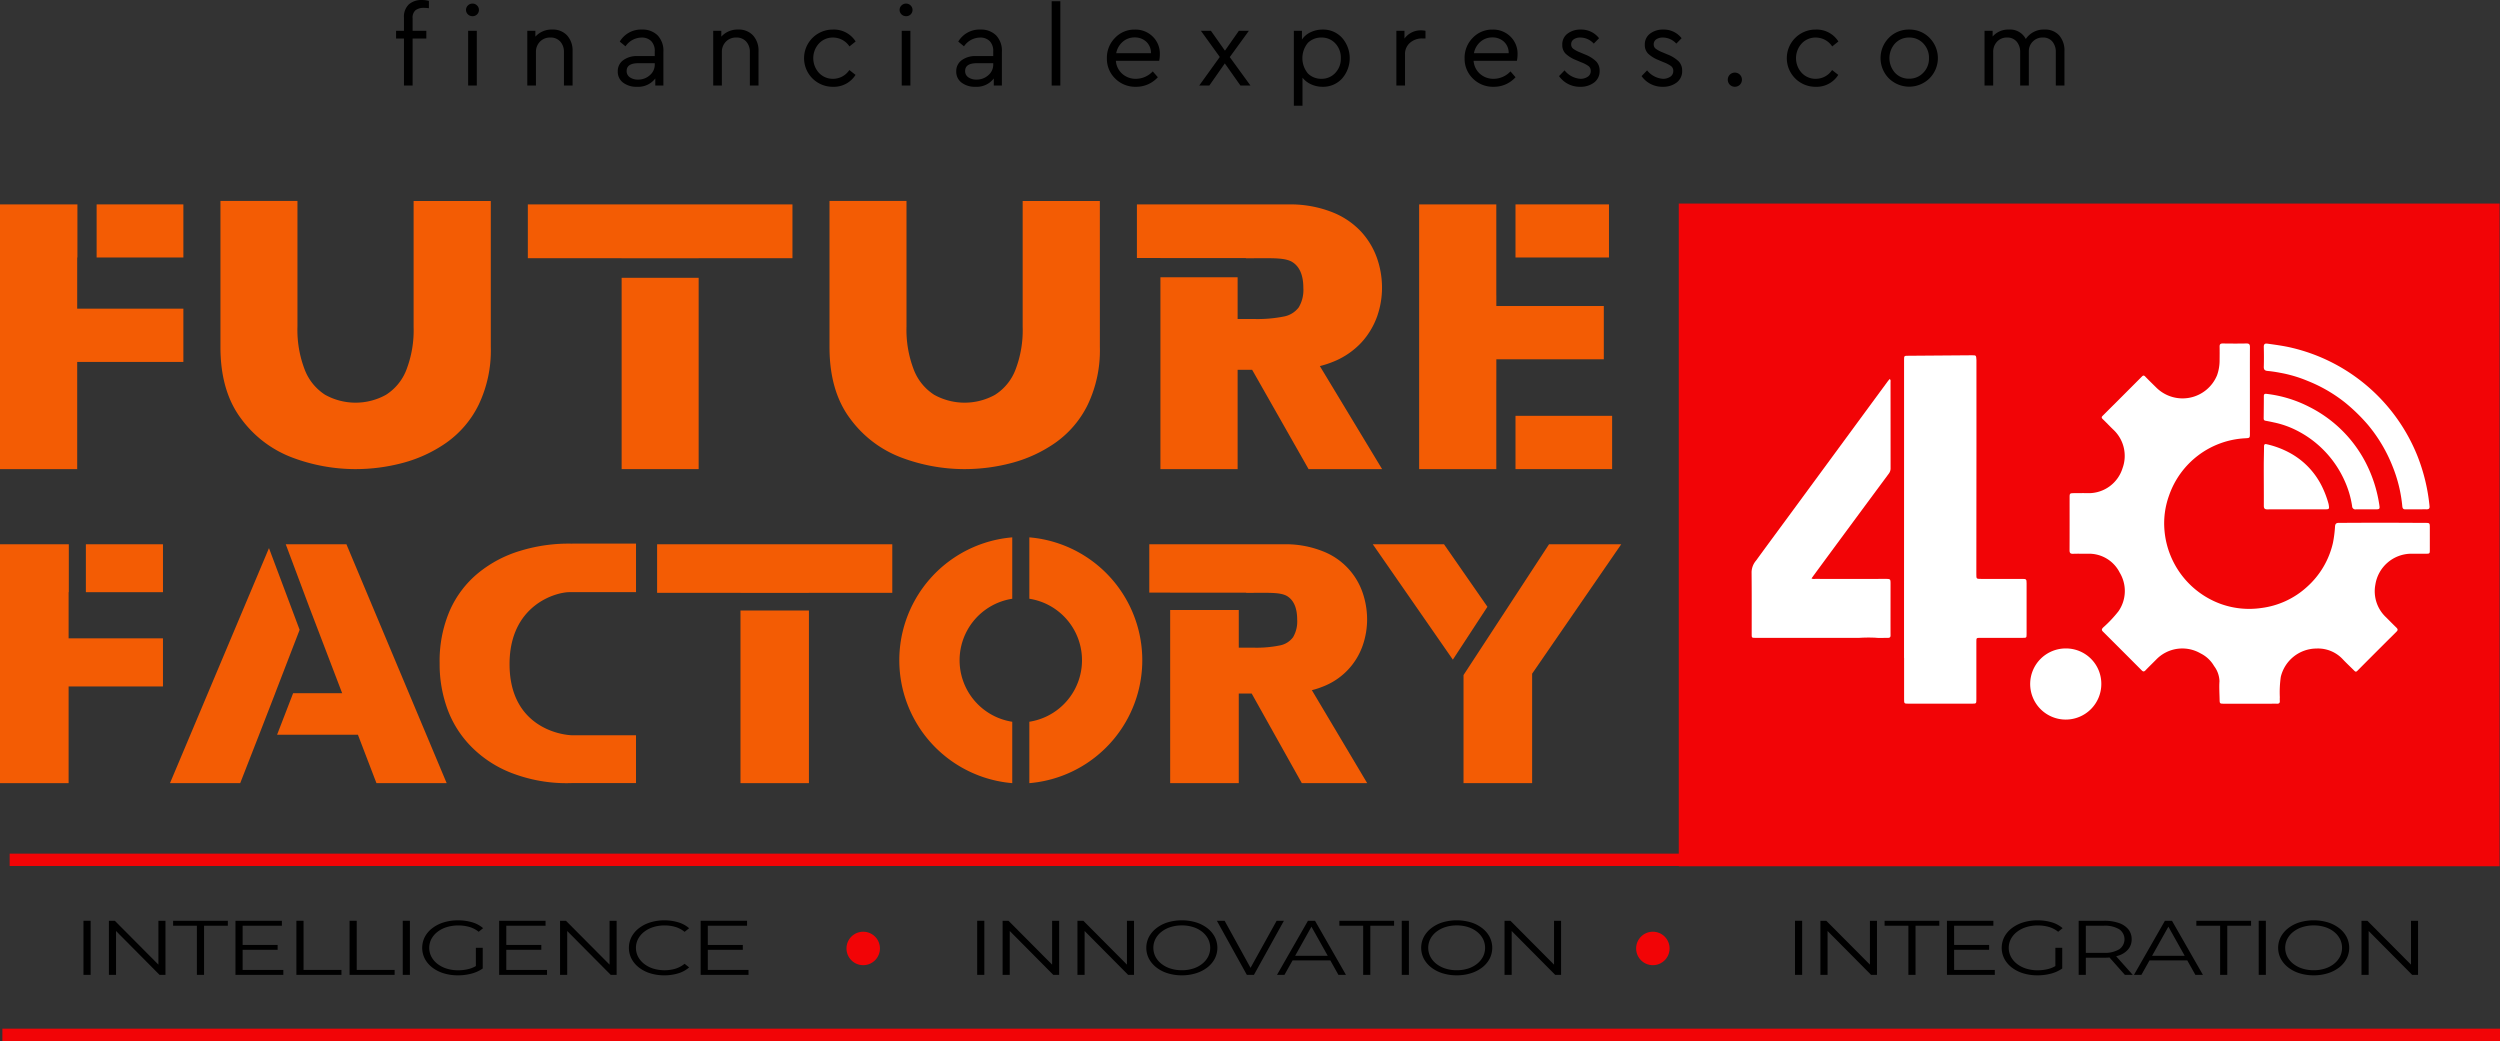 <svg xmlns="http://www.w3.org/2000/svg" width="516.219" height="214.958" viewBox="0 0 516.219 214.958">
  <rect x="0" y="0" width="516.219" height="214.958" fill="#333333" stroke="none"/>
  <g id="Group_890" data-name="Group 890" transform="translate(-6801.655 -180.989)">
    <path id="Path_10761" data-name="Path 10761" d="M7148.3,223.021V357.256h-344.65v2.551H7148.3v.052H7317.78V223.021Z" fill="#f20406"/>
    <g id="Group_878" data-name="Group 878">
      <path id="Path_10762" data-name="Path 10762" d="M6889.222,182.613a2.809,2.809,0,0,0-1.752.476,2.009,2.009,0,0,0-.616,1.683v2.577h2.832v1.6h-2.832v9.7h-1.787v-9.7h-1.625v-1.6h1.625v-2.693a3.524,3.524,0,0,1,1.01-2.762,3.931,3.931,0,0,1,2.727-.9,5.34,5.34,0,0,1,1.416.185v1.509A8.022,8.022,0,0,0,6889.222,182.613Z"/>
      <path id="Path_10763" data-name="Path 10763" d="M6899.227,181.731a1.289,1.289,0,0,1,.928.383,1.29,1.29,0,0,1,.012,1.846,1.3,1.3,0,0,1-.94.371,1.341,1.341,0,0,1-.952-.371,1.276,1.276,0,0,1,0-1.846A1.318,1.318,0,0,1,6899.227,181.731Zm.882,5.618v11.3h-1.788v-11.3Z"/>
      <path id="Path_10764" data-name="Path 10764" d="M6915.684,187.094a3.957,3.957,0,0,1,3.088,1.23,4.624,4.624,0,0,1,1.114,3.226v7.1H6918.1v-6.894a3.132,3.132,0,0,0-.754-2.182,2.63,2.63,0,0,0-2.054-.835,2.871,2.871,0,0,0-2.136.847,2.961,2.961,0,0,0-.835,2.17v6.894h-1.788v-11.3h1.671v1.207A4.471,4.471,0,0,1,6915.684,187.094Z"/>
      <path id="Path_10765" data-name="Path 10765" d="M6934.231,187.094a4.38,4.38,0,0,1,3.2,1.183,4.573,4.573,0,0,1,1.207,3.413v6.963h-1.672v-1.462a4.439,4.439,0,0,1-3.807,1.718,4.491,4.491,0,0,1-2.843-.859,2.787,2.787,0,0,1-1.1-2.321,2.754,2.754,0,0,1,1.114-2.3,4.7,4.7,0,0,1,2.948-.859h3.575V191.6a2.878,2.878,0,0,0-.731-2.124,2.713,2.713,0,0,0-2.008-.731,4.076,4.076,0,0,0-3.3,1.81l-1.184-.975A5.08,5.08,0,0,1,6934.231,187.094Zm-.836,10.329a3.551,3.551,0,0,0,2.438-.9,2.839,2.839,0,0,0,1.021-2.205v-.279h-3.366q-2.437,0-2.437,1.6a1.51,1.51,0,0,0,.673,1.323A2.87,2.87,0,0,0,6933.4,197.423Z"/>
      <path id="Path_10766" data-name="Path 10766" d="M6954.078,187.094a3.953,3.953,0,0,1,3.087,1.23,4.62,4.62,0,0,1,1.115,3.226v7.1h-1.788v-6.894a3.135,3.135,0,0,0-.754-2.182,2.629,2.629,0,0,0-2.055-.835,2.87,2.87,0,0,0-2.135.847,2.962,2.962,0,0,0-.836,2.17v6.894h-1.787v-11.3h1.671v1.207A4.471,4.471,0,0,1,6954.078,187.094Z"/>
      <path id="Path_10767" data-name="Path 10767" d="M6973.67,187.094a5.293,5.293,0,0,1,4.665,2.46l-1.276,1.021a4.08,4.08,0,0,0-3.366-1.833,3.89,3.89,0,0,0-2.937,1.23,4.5,4.5,0,0,0,0,6.058,3.888,3.888,0,0,0,2.937,1.231,4.032,4.032,0,0,0,3.342-1.811l1.277,1a5.271,5.271,0,0,1-4.642,2.461,5.908,5.908,0,1,1,0-11.815Z"/>
      <path id="Path_10768" data-name="Path 10768" d="M6988.758,181.731a1.29,1.29,0,0,1,.928.383,1.29,1.29,0,0,1,.012,1.846,1.3,1.3,0,0,1-.94.371,1.34,1.34,0,0,1-.952-.371,1.276,1.276,0,0,1,0-1.846A1.317,1.317,0,0,1,6988.758,181.731Zm.882,5.618v11.3h-1.788v-11.3Z"/>
      <path id="Path_10769" data-name="Path 10769" d="M7004.124,187.094a4.38,4.38,0,0,1,3.2,1.183,4.573,4.573,0,0,1,1.207,3.413v6.963h-1.672v-1.462a4.436,4.436,0,0,1-3.806,1.718,4.492,4.492,0,0,1-2.844-.859,2.787,2.787,0,0,1-1.1-2.321,2.752,2.752,0,0,1,1.115-2.3,4.694,4.694,0,0,1,2.948-.859h3.574V191.6a2.874,2.874,0,0,0-.731-2.124,2.712,2.712,0,0,0-2.008-.731,4.076,4.076,0,0,0-3.3,1.81l-1.184-.975A5.08,5.08,0,0,1,7004.124,187.094Zm-.835,10.329a3.55,3.55,0,0,0,2.437-.9,2.839,2.839,0,0,0,1.021-2.205v-.279h-3.365q-2.437,0-2.438,1.6a1.51,1.51,0,0,0,.673,1.323A2.871,2.871,0,0,0,7003.289,197.423Z"/>
      <path id="Path_10770" data-name="Path 10770" d="M7020.6,181.244v17.409h-1.787V181.244Z"/>
      <path id="Path_10771" data-name="Path 10771" d="M7041.148,192.2a6.179,6.179,0,0,1-.139,1.347h-8.937a3.951,3.951,0,0,0,1.323,2.692,4.132,4.132,0,0,0,2.832,1.022,4.775,4.775,0,0,0,3.459-1.532l1.045,1.207a5.986,5.986,0,0,1-4.527,1.973,5.839,5.839,0,0,1-4.271-1.695,5.661,5.661,0,0,1-1.718-4.2,5.794,5.794,0,0,1,1.672-4.2,5.506,5.506,0,0,1,4.108-1.717,5.054,5.054,0,0,1,3.679,1.439A4.9,4.9,0,0,1,7041.148,192.2Zm-2.82-2.611a3.419,3.419,0,0,0-2.379-.871,3.667,3.667,0,0,0-2.461.894,4.085,4.085,0,0,0-1.346,2.356h7.173A3.116,3.116,0,0,0,7038.328,189.589Z"/>
      <path id="Path_10772" data-name="Path 10772" d="M7059.858,198.653h-2.066l-3.227-4.573-3.2,4.573h-2.089l4.248-5.9-3.9-5.408h2.066l2.9,4.109,2.878-4.109h2.066l-3.946,5.432Z"/>
      <path id="Path_10773" data-name="Path 10773" d="M7074.76,187.094a5.259,5.259,0,0,1,4.005,1.694,6.377,6.377,0,0,1,0,8.426,5.26,5.26,0,0,1-4.005,1.695,5.661,5.661,0,0,1-2.356-.5,4.742,4.742,0,0,1-1.8-1.381v5.8h-1.787V187.349h1.671v1.811a4.348,4.348,0,0,1,1.8-1.521A5.7,5.7,0,0,1,7074.76,187.094Zm-.255,10.167a3.8,3.8,0,0,0,2.867-1.207,4.236,4.236,0,0,0,1.149-3.041,4.289,4.289,0,0,0-1.138-3.064,3.782,3.782,0,0,0-2.878-1.207,3.909,3.909,0,0,0-2.774,1.079,4.96,4.96,0,0,0,0,6.349A3.885,3.885,0,0,0,7074.5,197.261Z"/>
      <path id="Path_10774" data-name="Path 10774" d="M7095.164,187.256a4.3,4.3,0,0,1,.836.093v1.578h-.673a3.764,3.764,0,0,0-2.507.882,3.02,3.02,0,0,0-1.045,2.438v6.406h-1.787v-11.3h1.671v1.6A4.148,4.148,0,0,1,7095.164,187.256Z"/>
      <path id="Path_10775" data-name="Path 10775" d="M7115.011,192.2a6.209,6.209,0,0,1-.139,1.347h-8.937a3.948,3.948,0,0,0,1.323,2.692,4.133,4.133,0,0,0,2.832,1.022,4.778,4.778,0,0,0,3.459-1.532l1.044,1.207a5.981,5.981,0,0,1-4.526,1.973,5.837,5.837,0,0,1-4.271-1.695,5.661,5.661,0,0,1-1.718-4.2,5.8,5.8,0,0,1,1.671-4.2,5.508,5.508,0,0,1,4.109-1.717,5.054,5.054,0,0,1,3.679,1.439A4.9,4.9,0,0,1,7115.011,192.2Zm-2.82-2.611a3.423,3.423,0,0,0-2.38-.871,3.662,3.662,0,0,0-2.46.894,4.086,4.086,0,0,0-1.346,2.356h7.172A3.11,3.11,0,0,0,7112.191,189.589Z"/>
      <path id="Path_10776" data-name="Path 10776" d="M7128.057,187.094a4.618,4.618,0,0,1,3.783,1.787l-1.091,1.114a3.762,3.762,0,0,0-2.785-1.253,2.3,2.3,0,0,0-1.358.371,1.208,1.208,0,0,0-.522,1.044,1.091,1.091,0,0,0,.417.894,6.242,6.242,0,0,0,1.416.755l1.045.441a6.829,6.829,0,0,1,2.286,1.427,2.688,2.688,0,0,1,.708,1.915,2.893,2.893,0,0,1-1.149,2.449,4.531,4.531,0,0,1-2.82.871,5.227,5.227,0,0,1-4.41-2.205l1.137-1.184a4.625,4.625,0,0,0,3.25,1.741,2.625,2.625,0,0,0,1.543-.43,1.356,1.356,0,0,0,.616-1.172,1.229,1.229,0,0,0-.465-1.033,6.532,6.532,0,0,0-1.509-.777l-1.09-.465a6.7,6.7,0,0,1-2.113-1.3,2.479,2.479,0,0,1-.7-1.834,2.757,2.757,0,0,1,1.091-2.321A4.335,4.335,0,0,1,7128.057,187.094Z"/>
      <path id="Path_10777" data-name="Path 10777" d="M7145.1,187.094a4.618,4.618,0,0,1,3.783,1.787l-1.091,1.114a3.761,3.761,0,0,0-2.785-1.253,2.3,2.3,0,0,0-1.358.371,1.208,1.208,0,0,0-.522,1.044,1.089,1.089,0,0,0,.418.894,6.2,6.2,0,0,0,1.416.755l1.044.441a6.85,6.85,0,0,1,2.287,1.427,2.694,2.694,0,0,1,.707,1.915,2.891,2.891,0,0,1-1.149,2.449,4.529,4.529,0,0,1-2.82.871,5.227,5.227,0,0,1-4.41-2.205l1.137-1.184a4.625,4.625,0,0,0,3.25,1.741,2.631,2.631,0,0,0,1.544-.43,1.357,1.357,0,0,0,.615-1.172,1.228,1.228,0,0,0-.465-1.033,6.537,6.537,0,0,0-1.508-.777l-1.091-.465a6.726,6.726,0,0,1-2.113-1.3,2.479,2.479,0,0,1-.7-1.834,2.757,2.757,0,0,1,1.091-2.321A4.335,4.335,0,0,1,7145.1,187.094Z"/>
      <path id="Path_10778" data-name="Path 10778" d="M7158.848,196.4a1.485,1.485,0,0,1,2.066,0,1.483,1.483,0,0,1,0,2.089,1.485,1.485,0,0,1-2.066,0,1.486,1.486,0,0,1,0-2.089Z"/>
      <path id="Path_10779" data-name="Path 10779" d="M7176.594,187.094a5.293,5.293,0,0,1,4.666,2.46l-1.277,1.021a4.078,4.078,0,0,0-3.366-1.833,3.885,3.885,0,0,0-2.936,1.23,4.5,4.5,0,0,0,0,6.058,3.883,3.883,0,0,0,2.936,1.231,4.034,4.034,0,0,0,3.343-1.811l1.277,1a5.272,5.272,0,0,1-4.643,2.461,5.908,5.908,0,1,1,0-11.815Z"/>
      <path id="Path_10780" data-name="Path 10780" d="M7195.884,187.094a5.746,5.746,0,0,1,4.19,1.706,5.927,5.927,0,0,1,0,8.368,5.983,5.983,0,0,1-8.392,0,5.956,5.956,0,0,1,0-8.368A5.732,5.732,0,0,1,7195.884,187.094Zm0,1.648a3.89,3.89,0,0,0-2.937,1.23,4.549,4.549,0,0,0,.012,6.058,3.859,3.859,0,0,0,2.9,1.207,3.916,3.916,0,0,0,2.924-1.218,4.144,4.144,0,0,0,1.184-3.006,4.231,4.231,0,0,0-1.172-3.053A3.879,3.879,0,0,0,7195.884,188.742Z"/>
      <path id="Path_10781" data-name="Path 10781" d="M7223.832,187.094a3.835,3.835,0,0,1,3.029,1.218,4.7,4.7,0,0,1,1.079,3.238v7.1h-1.787v-6.87a3.3,3.3,0,0,0-.708-2.206,2.432,2.432,0,0,0-1.961-.835,2.787,2.787,0,0,0-2.09.835,2.819,2.819,0,0,0-.812,2.043v7.033h-1.787v-6.87a3.227,3.227,0,0,0-.732-2.206,2.474,2.474,0,0,0-1.961-.835,2.73,2.73,0,0,0-2.078.847,3.064,3.064,0,0,0-.8,2.194v6.87h-1.788v-11.3h1.671v1.184a4.237,4.237,0,0,1,3.366-1.439,3.61,3.61,0,0,1,3.482,1.949A4.424,4.424,0,0,1,7223.832,187.094Z"/>
    </g>
    <path id="Path_10782" data-name="Path 10782" d="M6903,252.654a25.981,25.981,0,0,1-2.535,11.969,20.815,20.815,0,0,1-6.711,7.829,28.409,28.409,0,0,1-9,4.141,37.881,37.881,0,0,1-9.629,1.262,37.093,37.093,0,0,1-13.059-2.366,23.261,23.261,0,0,1-10.619-8.045q-4.271-5.68-4.272-14.79v-30.17h15.9V248.4a22.873,22.873,0,0,0,1.507,8.933,10.715,10.715,0,0,0,4.193,5.166,12.942,12.942,0,0,0,12.565.02,10.582,10.582,0,0,0,4.213-5.128,22.7,22.7,0,0,0,1.507-8.912v-25.99H6903Z" fill="#f35c04"/>
    <path id="Path_10783" data-name="Path 10783" d="M7028.763,252.654a25.981,25.981,0,0,1-2.535,11.969,20.81,20.81,0,0,1-6.711,7.829,28.4,28.4,0,0,1-9,4.141,37.9,37.9,0,0,1-9.629,1.262,37.085,37.085,0,0,1-13.059-2.366,23.259,23.259,0,0,1-10.62-8.045q-4.272-5.68-4.272-14.79v-30.17h15.9V248.4a22.864,22.864,0,0,0,1.507,8.933,10.715,10.715,0,0,0,4.193,5.166,12.942,12.942,0,0,0,12.565.02,10.582,10.582,0,0,0,4.213-5.128,22.7,22.7,0,0,0,1.508-8.912v-25.99h15.937Z" fill="#f35c04"/>
    <g id="Group_879" data-name="Group 879">
      <path id="Path_10784" data-name="Path 10784" d="M6855.159,332.7h0l3.327-8.577h-.007l5.046-13.083-6.33-16.872-20.44,48.532h14.5Z" fill="#f35c04"/>
      <path id="Path_10785" data-name="Path 10785" d="M6873.187,293.374H6860.66l4.84,12.93,6.807,17.819h-10.125l-3.311,8.577h16.688l3.829,10h14.5Z" fill="#f35c04"/>
    </g>
    <path id="Path_10786" data-name="Path 10786" d="M6919.244,303.262h13.739V293.241h-13.161v.009a33.915,33.915,0,0,0-10.8,1.495,25.021,25.021,0,0,0-8.608,4.559,20.955,20.955,0,0,0-5.879,7.748,26.254,26.254,0,0,0-2.1,10.868,26.913,26.913,0,0,0,1.779,9.932,21.657,21.657,0,0,0,5.355,7.9,23.688,23.688,0,0,0,8.438,5.113,31.407,31.407,0,0,0,11.981,1.811h12.993v-9.857H6920c-2.776-.017-13.129-1.862-13.129-14.7C6906.874,305.919,6916.435,303.262,6919.244,303.262Z" fill="#f35c04"/>
    <g id="Group_880" data-name="Group 880">
      <path id="Path_10787" data-name="Path 10787" d="M7010.673,330.024a12.853,12.853,0,0,1,0-25.4V291.946a25.467,25.467,0,0,0,0,50.753Z" fill="#f35c04"/>
      <path id="Path_10788" data-name="Path 10788" d="M7014.2,291.946v12.675a12.853,12.853,0,0,1,0,25.4V342.7a25.467,25.467,0,0,0,0-50.753Z" fill="#f35c04"/>
    </g>
    <g id="Group_881" data-name="Group 881">
      <path id="Path_10789" data-name="Path 10789" d="M6817.595,234.157h.047V223.194h-15.987v54.662h15.939V255.73h21.925v-11h-21.925Z" fill="#f35c04"/>
      <rect id="Rectangle_156" data-name="Rectangle 156" width="17.913" height="10.963" transform="translate(6821.607 223.194)" fill="#f35c04"/>
    </g>
    <g id="Group_882" data-name="Group 882">
      <path id="Path_10790" data-name="Path 10790" d="M6815.821,303.267h.042v-9.893h-14.208V342.7h14.166V322.733h19.485V312.8h-19.485Z" fill="#f35c04"/>
      <rect id="Rectangle_157" data-name="Rectangle 157" width="15.92" height="9.893" transform="translate(6819.387 293.374)" fill="#f35c04"/>
    </g>
    <g id="Group_883" data-name="Group 883">
      <rect id="Rectangle_158" data-name="Rectangle 158" width="19.301" height="10.963" transform="translate(7114.588 223.194)" fill="#f35c04"/>
      <rect id="Rectangle_159" data-name="Rectangle 159" width="19.95" height="11.003" transform="translate(7114.588 266.852)" fill="#f35c04"/>
      <path id="Path_10791" data-name="Path 10791" d="M7110.624,259.554h.006v-4.376h22.191v-11H7110.63v-2.221h-.006v-18.76H7094.69v54.662h15.934Z" fill="#f35c04"/>
    </g>
    <g id="Group_884" data-name="Group 884">
      <path id="Path_10792" data-name="Path 10792" d="M6910.646,223.194v11.114h19.37v.014h15.9v-.014h19.371V223.194Z" fill="#f35c04"/>
      <rect id="Rectangle_160" data-name="Rectangle 160" width="15.901" height="39.503" transform="translate(6930.016 238.352)" fill="#f35c04"/>
    </g>
    <g id="Group_885" data-name="Group 885">
      <path id="Path_10793" data-name="Path 10793" d="M6937.341,293.374V303.4h17.214v.013h14.132V303.4H6985.9V293.374Z" fill="#f35c04"/>
      <rect id="Rectangle_161" data-name="Rectangle 161" width="14.132" height="35.646" transform="translate(6954.555 307.052)" fill="#f35c04"/>
    </g>
    <g id="Group_886" data-name="Group 886">
      <path id="Path_10794" data-name="Path 10794" d="M7108.79,306.279l-8.964-12.905h-14.707L7101.65,317.2Z" fill="#f35c04"/>
      <path id="Path_10795" data-name="Path 10795" d="M7121.509,293.374l-17.654,27.005,0,.006V342.7h14.165V320.1l18.4-26.727Z" fill="#f35c04"/>
    </g>
    <path id="Path_10796" data-name="Path 10796" d="M7074.189,256.579a19.036,19.036,0,0,0,2.483-.79,16.215,16.215,0,0,0,6.083-4.062,15.9,15.9,0,0,0,3.259-5.4,17.908,17.908,0,0,0,1.011-5.936,18.548,18.548,0,0,0-1.011-6.034,15.968,15.968,0,0,0-3.259-5.482,16.3,16.3,0,0,0-6.083-4.1,23.605,23.605,0,0,0-9.018-1.577h-31.24v11.061h4.853v.012h17.651v.04h1.644c3.839,0,6.5-.143,7.989.816s2.23,2.742,2.23,5.345a6.989,6.989,0,0,1-.953,3.983,4.984,4.984,0,0,1-3.088,1.893,27.714,27.714,0,0,1-6.1.512h-3.432v-8.625h-15.94v39.624h15.94V257.347h3l11.649,20.508h15.185Z" fill="#f35c04"/>
    <path id="Path_10797" data-name="Path 10797" d="M7072.538,323.5a16.867,16.867,0,0,0,2.207-.713,14.016,14.016,0,0,0,8.3-8.541,16.375,16.375,0,0,0,.9-5.356,16.957,16.957,0,0,0-.9-5.445,14.047,14.047,0,0,0-8.3-8.648,20.69,20.69,0,0,0-8.015-1.423h-27.763v9.981h4.313v.011h15.686v.036h1.461c3.412,0,5.778-.129,7.1.737s1.982,2.473,1.982,4.822a6.372,6.372,0,0,1-.847,3.594,4.413,4.413,0,0,1-2.744,1.709,24.315,24.315,0,0,1-5.423.462h-3.05v-7.783H7043.28V342.7h14.165V324.193h2.666l10.353,18.506h13.5Z" fill="#f35c04"/>
    <g id="Group_887" data-name="Group 887">
      <path id="Path_10798" data-name="Path 10798" d="M6818.891,382.286V371.117h1.478v11.169Z"/>
      <path id="Path_10799" data-name="Path 10799" d="M6824.142,382.286V371.117h1.218l9.643,9.7h-.639v-9.7h1.458v11.169H6834.6l-9.624-9.7h.639v9.7Z"/>
      <path id="Path_10800" data-name="Path 10800" d="M6842.31,382.286V372.138H6837.4v-1.021h11.3v1.021h-4.911v10.148Z"/>
      <path id="Path_10801" data-name="Path 10801" d="M6851.754,381.265h8.405v1.021h-9.883V371.117h9.584v1.021h-8.106Zm-.16-5.154h7.387v1.005h-7.387Z"/>
      <path id="Path_10802" data-name="Path 10802" d="M6862.855,382.286V371.117h1.477v10.148h7.827v1.021Z"/>
      <path id="Path_10803" data-name="Path 10803" d="M6873.835,382.286V371.117h1.478v10.148h7.826v1.021Z"/>
      <path id="Path_10804" data-name="Path 10804" d="M6884.816,382.286V371.117h1.478v11.169Z"/>
      <path id="Path_10805" data-name="Path 10805" d="M6896.2,382.382a9.793,9.793,0,0,1-2.945-.423,7.346,7.346,0,0,1-2.335-1.189,5.553,5.553,0,0,1-1.538-1.8,4.95,4.95,0,0,1,0-4.531,5.523,5.523,0,0,1,1.548-1.8,7.5,7.5,0,0,1,2.345-1.189,9.824,9.824,0,0,1,2.945-.423,10.134,10.134,0,0,1,2.925.4,6.094,6.094,0,0,1,2.267,1.213l-.919.75a5.5,5.5,0,0,0-1.937-1.005,8.192,8.192,0,0,0-2.276-.3,7.9,7.9,0,0,0-2.386.344,6,6,0,0,0-1.9.972,4.636,4.636,0,0,0-1.258,1.469,3.991,3.991,0,0,0,0,3.677,4.585,4.585,0,0,0,1.258,1.476,5.964,5.964,0,0,0,1.9.974,7.823,7.823,0,0,0,2.366.343,8.709,8.709,0,0,0,2.266-.287,5.6,5.6,0,0,0,1.967-.974l.839.894a7.33,7.33,0,0,1-2.336,1.061A10.761,10.761,0,0,1,6896.2,382.382Zm3.714-1.563V376.7h1.418v4.26Z"/>
      <path id="Path_10806" data-name="Path 10806" d="M6906.2,381.265h8.406v1.021h-9.883V371.117h9.583v1.021H6906.2Zm-.16-5.154h7.388v1.005h-7.388Z"/>
      <path id="Path_10807" data-name="Path 10807" d="M6917.3,382.286V371.117h1.218l9.643,9.7h-.639v-9.7h1.458v11.169h-1.218l-9.624-9.7h.639v9.7Z"/>
      <path id="Path_10808" data-name="Path 10808" d="M6938.823,382.382a9.616,9.616,0,0,1-2.915-.423,7.246,7.246,0,0,1-2.316-1.189,5.6,5.6,0,0,1-1.528-1.8,4.95,4.95,0,0,1,0-4.531,5.573,5.573,0,0,1,1.538-1.8,7.377,7.377,0,0,1,2.326-1.189,9.645,9.645,0,0,1,2.915-.423,9.776,9.776,0,0,1,2.855.407,5.971,5.971,0,0,1,2.256,1.221l-.939.75a5.412,5.412,0,0,0-1.9-1.013,7.746,7.746,0,0,0-2.237-.312,7.65,7.65,0,0,0-2.335.344,5.9,5.9,0,0,0-1.877.972,4.683,4.683,0,0,0-1.248,1.469,4.009,4.009,0,0,0,0,3.686,4.677,4.677,0,0,0,1.248,1.467,5.858,5.858,0,0,0,1.877.974,8.063,8.063,0,0,0,4.572.024,5.549,5.549,0,0,0,1.9-1.021l.939.749a6.068,6.068,0,0,1-2.256,1.229A9.65,9.65,0,0,1,6938.823,382.382Z"/>
      <path id="Path_10809" data-name="Path 10809" d="M6947.807,381.265h8.406v1.021h-9.883V371.117h9.583v1.021h-8.106Zm-.16-5.154h7.388v1.005h-7.388Z"/>
      <path id="Path_10810" data-name="Path 10810" d="M7003.43,382.286V371.117h1.477v11.169Z"/>
      <path id="Path_10811" data-name="Path 10811" d="M7008.68,382.286V371.117h1.218l9.644,9.7h-.639v-9.7h1.457v11.169h-1.217l-9.624-9.7h.639v9.7Z"/>
      <path id="Path_10812" data-name="Path 10812" d="M7024.134,382.286V371.117h1.218l9.643,9.7h-.639v-9.7h1.458v11.169H7034.6l-9.624-9.7h.639v9.7Z"/>
      <path id="Path_10813" data-name="Path 10813" d="M7045.7,382.382a9.726,9.726,0,0,1-2.925-.423,7.254,7.254,0,0,1-2.336-1.2,5.676,5.676,0,0,1-1.537-1.8,4.917,4.917,0,0,1,0-4.515,5.676,5.676,0,0,1,1.537-1.8,7.3,7.3,0,0,1,2.326-1.2,10.323,10.323,0,0,1,5.85,0,7.393,7.393,0,0,1,2.326,1.189,5.585,5.585,0,0,1,1.538,1.8,4.95,4.95,0,0,1,0,4.531,5.564,5.564,0,0,1-1.538,1.8,7.371,7.371,0,0,1-2.326,1.189A9.621,9.621,0,0,1,7045.7,382.382Zm0-1.053a7.557,7.557,0,0,0,2.326-.343,5.759,5.759,0,0,0,1.857-.974,4.615,4.615,0,0,0,1.228-1.467,4.088,4.088,0,0,0,0-3.686,4.622,4.622,0,0,0-1.228-1.469,5.8,5.8,0,0,0-1.857-.972,7.557,7.557,0,0,0-2.326-.344,7.661,7.661,0,0,0-2.336.344,5.89,5.89,0,0,0-1.876.972,4.555,4.555,0,0,0-1.238,1.469,4.061,4.061,0,0,0,0,3.677,4.506,4.506,0,0,0,1.238,1.476,5.853,5.853,0,0,0,1.876.974A7.661,7.661,0,0,0,7045.7,381.329Z"/>
      <path id="Path_10814" data-name="Path 10814" d="M7059.113,382.286l-6.189-11.169h1.6l5.79,10.515h-.878l5.83-10.515h1.5l-6.189,11.169Z"/>
      <path id="Path_10815" data-name="Path 10815" d="M7065.342,382.286l6.389-11.169h1.458l6.389,11.169h-1.557l-5.87-10.483h.6l-5.87,10.483Zm2.516-2.983.439-.958h8.126l.44.958Z"/>
      <path id="Path_10816" data-name="Path 10816" d="M7083.132,382.286V372.138h-4.912v-1.021h11.3v1.021h-4.912v10.148Z"/>
      <path id="Path_10817" data-name="Path 10817" d="M7091.1,382.286V371.117h1.477v11.169Z"/>
      <path id="Path_10818" data-name="Path 10818" d="M7102.458,382.382a9.726,9.726,0,0,1-2.925-.423,7.252,7.252,0,0,1-2.336-1.2,5.674,5.674,0,0,1-1.537-1.8,4.913,4.913,0,0,1,0-4.515,5.674,5.674,0,0,1,1.537-1.8,7.3,7.3,0,0,1,2.326-1.2,10.325,10.325,0,0,1,5.85,0,7.393,7.393,0,0,1,2.326,1.189,5.584,5.584,0,0,1,1.538,1.8,4.946,4.946,0,0,1,0,4.531,5.563,5.563,0,0,1-1.538,1.8,7.371,7.371,0,0,1-2.326,1.189A9.625,9.625,0,0,1,7102.458,382.382Zm0-1.053a7.562,7.562,0,0,0,2.326-.343,5.759,5.759,0,0,0,1.857-.974,4.615,4.615,0,0,0,1.228-1.467,4.088,4.088,0,0,0,0-3.686,4.622,4.622,0,0,0-1.228-1.469,5.8,5.8,0,0,0-1.857-.972,7.561,7.561,0,0,0-2.326-.344,7.659,7.659,0,0,0-2.336.344,5.88,5.88,0,0,0-1.876.972,4.55,4.55,0,0,0-1.238,1.469,4.061,4.061,0,0,0,0,3.677,4.5,4.5,0,0,0,1.238,1.476,5.843,5.843,0,0,0,1.876.974A7.659,7.659,0,0,0,7102.458,381.329Z"/>
      <path id="Path_10819" data-name="Path 10819" d="M7112.321,382.286V371.117h1.218l9.643,9.7h-.639v-9.7H7124v11.169h-1.218l-9.623-9.7h.639v9.7Z"/>
      <path id="Path_10820" data-name="Path 10820" d="M7172.3,382.286V371.117h1.478v11.169Z"/>
      <path id="Path_10821" data-name="Path 10821" d="M7177.547,382.286V371.117h1.218l9.643,9.7h-.639v-9.7h1.458v11.169h-1.218l-9.624-9.7h.639v9.7Z"/>
      <path id="Path_10822" data-name="Path 10822" d="M7195.715,382.286V372.138H7190.8v-1.021h11.3v1.021h-4.911v10.148Z"/>
      <path id="Path_10823" data-name="Path 10823" d="M7205.159,381.265h8.4v1.021h-9.883V371.117h9.584v1.021h-8.106Zm-.16-5.154h7.387v1.005H7205Z"/>
      <path id="Path_10824" data-name="Path 10824" d="M7222.349,382.382a9.8,9.8,0,0,1-2.945-.423,7.362,7.362,0,0,1-2.336-1.189,5.555,5.555,0,0,1-1.537-1.8,4.95,4.95,0,0,1,0-4.531,5.521,5.521,0,0,1,1.547-1.8,7.5,7.5,0,0,1,2.346-1.189,9.83,9.83,0,0,1,2.945-.423,10.128,10.128,0,0,1,2.925.4,6.086,6.086,0,0,1,2.266,1.213l-.918.75a5.51,5.51,0,0,0-1.937-1.005,8.2,8.2,0,0,0-2.276-.3,7.893,7.893,0,0,0-2.386.344,6,6,0,0,0-1.9.972,4.641,4.641,0,0,0-1.258,1.469,3.987,3.987,0,0,0,0,3.677,4.59,4.59,0,0,0,1.258,1.476,5.959,5.959,0,0,0,1.9.974,7.822,7.822,0,0,0,2.366.343,8.708,8.708,0,0,0,2.266-.287,5.6,5.6,0,0,0,1.967-.974l.838.894a7.315,7.315,0,0,1-2.336,1.061A10.758,10.758,0,0,1,7222.349,382.382Zm3.714-1.563V376.7h1.417v4.26Z"/>
      <path id="Path_10825" data-name="Path 10825" d="M7230.874,382.286V371.117h5.231a9.142,9.142,0,0,1,3.055.455,4.3,4.3,0,0,1,1.967,1.308,3.188,3.188,0,0,1,.689,2.067,3.141,3.141,0,0,1-.689,2.034,4.3,4.3,0,0,1-1.967,1.308,9.142,9.142,0,0,1-3.055.455h-4.412l.659-.543v4.085Zm1.478-3.989-.659-.558h4.372a5.709,5.709,0,0,0,3.185-.734,2.507,2.507,0,0,0,0-4.133,5.709,5.709,0,0,0-3.185-.734h-4.372l.659-.559Zm8.066,3.989-3.594-4.053h1.6l3.614,4.053Z"/>
      <path id="Path_10826" data-name="Path 10826" d="M7242.294,382.286l6.389-11.169h1.458l6.389,11.169h-1.557L7249.1,371.8h.6l-5.87,10.483Zm2.516-2.983.439-.958h8.126l.44.958Z"/>
      <path id="Path_10827" data-name="Path 10827" d="M7260.084,382.286V372.138h-4.911v-1.021h11.3v1.021h-4.912v10.148Z"/>
      <path id="Path_10828" data-name="Path 10828" d="M7268.05,382.286V371.117h1.478v11.169Z"/>
      <path id="Path_10829" data-name="Path 10829" d="M7279.41,382.382a9.727,9.727,0,0,1-2.925-.423,7.254,7.254,0,0,1-2.336-1.2,5.682,5.682,0,0,1-1.537-1.8,4.917,4.917,0,0,1,0-4.515,5.682,5.682,0,0,1,1.537-1.8,7.3,7.3,0,0,1,2.326-1.2,10.325,10.325,0,0,1,5.85,0,7.39,7.39,0,0,1,2.326,1.189,5.585,5.585,0,0,1,1.538,1.8,4.95,4.95,0,0,1,0,4.531,5.564,5.564,0,0,1-1.538,1.8,7.369,7.369,0,0,1-2.326,1.189A9.625,9.625,0,0,1,7279.41,382.382Zm0-1.053a7.556,7.556,0,0,0,2.326-.343,5.754,5.754,0,0,0,1.857-.974,4.609,4.609,0,0,0,1.228-1.467,4.088,4.088,0,0,0,0-3.686,4.615,4.615,0,0,0-1.228-1.469,5.79,5.79,0,0,0-1.857-.972,7.556,7.556,0,0,0-2.326-.344,7.657,7.657,0,0,0-2.336.344,5.89,5.89,0,0,0-1.876.972,4.55,4.55,0,0,0-1.238,1.469,4.061,4.061,0,0,0,0,3.677,4.5,4.5,0,0,0,1.238,1.476,5.853,5.853,0,0,0,1.876.974A7.657,7.657,0,0,0,7279.41,381.329Z"/>
      <path id="Path_10830" data-name="Path 10830" d="M7289.273,382.286V371.117h1.218l9.643,9.7h-.638v-9.7h1.457v11.169h-1.218l-9.623-9.7h.639v9.7Z"/>
    </g>
    <circle id="Ellipse_359" data-name="Ellipse 359" cx="3.454" cy="3.454" r="3.454" transform="translate(6976.442 373.378)" fill="#f20406"/>
    <circle id="Ellipse_360" data-name="Ellipse 360" cx="3.454" cy="3.454" r="3.454" transform="translate(7139.495 373.378)" fill="#f20406"/>
    <g id="Group_888" data-name="Group 888">
      <path id="Path_10831" data-name="Path 10831" d="M7266.233,261.671q0,4.428,0,8.855c0,.909-.037.91-.949.96a17.591,17.591,0,0,0-15.745,11.82,16.84,16.84,0,0,0-.939,7.277,17.755,17.755,0,0,0,11.616,15.113,17.358,17.358,0,0,0,8.356.84,17.152,17.152,0,0,0,9.4-4.319,17.346,17.346,0,0,0,5.413-9.161,24.969,24.969,0,0,0,.427-3.394c.053-.542.282-.711.8-.71,2.69,0,5.38-.029,8.07-.029,3.226,0,6.452.024,9.678.036,1.022,0,1.022,0,1.023,1.049,0,1.505,0,3.011,0,4.517,0,.78-.023.8-.823.8-1.024,0-2.048.012-3.072,0a7.54,7.54,0,0,0-7.345,6.361,7.349,7.349,0,0,0,2.213,6.778c.708.708,1.408,1.425,2.128,2.121.3.292.347.511.02.836q-4.056,4.027-8.083,8.084c-.261.264-.412.2-.633-.021-.763-.767-1.56-1.5-2.305-2.286a7,7,0,0,0-5.546-2.294,7.618,7.618,0,0,0-7.327,5.856,22.553,22.553,0,0,0-.2,4.193,6.529,6.529,0,0,0,0,.782c.027.425-.178.575-.578.561-.421-.014-.843,0-1.265,0q-4.789,0-9.577,0c-1.011,0-1,0-1.017-.987-.025-1.222-.109-2.463-.023-3.665a5.467,5.467,0,0,0-1.118-3.128,6.584,6.584,0,0,0-2.77-2.6,7.5,7.5,0,0,0-9.219,1.307c-.719.728-1.459,1.435-2.164,2.176-.288.3-.489.312-.783.016q-3.979-4-7.983-7.98c-.345-.342-.3-.546.011-.87a25.592,25.592,0,0,0,3.172-3.363,7.336,7.336,0,0,0,.254-7.971,7.086,7.086,0,0,0-6.63-3.9c-1,0-2.009-.025-3.012.01-.564.019-.719-.2-.716-.74.019-3.654.009-7.308.01-10.962,0-.742.069-.811.837-.817,1.064-.007,2.129-.024,3.193,0a7.313,7.313,0,0,0,6.893-5.132,7.416,7.416,0,0,0-2.006-8.088c-.7-.687-1.376-1.4-2.084-2.082-.272-.262-.25-.434.006-.688q4.052-4.035,8.088-8.087c.249-.251.415-.29.684-.01.793.822,1.615,1.615,2.427,2.418a7.7,7.7,0,0,0,12.41-2.679,9.116,9.116,0,0,0,.524-3.242c.013-.883.018-1.767,0-2.65-.01-.478.147-.678.66-.67,1.625.027,3.252.031,4.878,0,.564-.011.731.19.728.729C7266.224,255.648,7266.233,258.66,7266.233,261.671Z" fill="#fff"/>
      <path id="Path_10832" data-name="Path 10832" d="M7194.814,316.853q0-4.276,0-8.552,0-16.542.007-33.083,0-9.934,0-19.868c0-.9,0-.9.9-.9q6.532-.046,13.065-.1c.957-.007.907.005.979.978.036.483-.021,30.6-.021,44.214,0,.982,0,.983,1,.984q4.247,0,8.492,0c.821,0,.884.062.885.9q0,5.24,0,10.479c0,.782-.014.792-.823.792h-8.733c-.815,0-.817,0-.817.839q0,5.9,0,11.8c0,.949,0,.951-.921.951q-6.564,0-13.129,0c-.847,0-.87-.023-.871-.887q0-4.277,0-8.552Z" fill="#fff"/>
      <path id="Path_10833" data-name="Path 10833" d="M7175.714,300.447a1.468,1.468,0,0,0,.742.077q7.257.006,14.515,0c1.04,0,1.059.02,1.06,1.033,0,2.189-.012,10.123,0,10.625.008.4-.186.522-.558.516-.823-.014-1.655.071-2.468-.022a29.671,29.671,0,0,0-3.388.019q-10.72,0-21.442,0c-.812,0-.817,0-.817-.79,0-4.276.02-8.552-.023-12.828a3.827,3.827,0,0,1,.929-2.341c1.975-2.723,3.978-5.425,5.97-8.135q3.576-4.865,7.151-9.73l7.682-10.459q3.183-4.332,6.37-8.663c.127-.173.275-.331.414-.5.257.2.176.441.176.648q.008,8.883.01,17.766a1.774,1.774,0,0,1-.359,1.115q-4.934,6.663-9.856,13.334-2.979,4.035-5.948,8.079C7175.818,300.273,7175.771,300.357,7175.714,300.447Z" fill="#fff"/>
      <path id="Path_10834" data-name="Path 10834" d="M7300.506,286.16c-.7,0-1.4-.015-2.107.006-.478.014-.661-.168-.7-.66a29.168,29.168,0,0,0-2-8.2,31.242,31.242,0,0,0-5.1-8.6,36.743,36.743,0,0,0-4.683-4.564,30.506,30.506,0,0,0-7.765-4.5,27.027,27.027,0,0,0-5.695-1.682c-.848-.159-1.7-.295-2.556-.373-.546-.05-.816-.234-.8-.853.044-1.364.035-2.73,0-4.094-.013-.566.194-.766.739-.691,1.727.24,3.455.469,5.154.88a37.131,37.131,0,0,1,25.853,22.359,38.265,38.265,0,0,1,2.478,10.309c.051.469-.12.669-.6.658C7301.992,286.147,7301.249,286.16,7300.506,286.16Z" fill="#fff"/>
      <path id="Path_10835" data-name="Path 10835" d="M7290.244,286.161c-.7,0-1.406-.02-2.107.006a.675.675,0,0,1-.8-.677,19.674,19.674,0,0,0-1.526-5.172,21.47,21.47,0,0,0-7.77-9.2,22.061,22.061,0,0,0-2.485-1.414,18.856,18.856,0,0,0-4.36-1.485c-.587-.132-1.177-.249-1.769-.359-.318-.059-.352-.276-.35-.535.014-1.506.038-3.011.032-4.516,0-.442.156-.54.579-.49a25.708,25.708,0,0,1,8.75,2.66,26.507,26.507,0,0,1,11.7,11.522,28.115,28.115,0,0,1,2.829,8.83c.115.739.032.829-.735.833C7291.57,286.164,7290.907,286.161,7290.244,286.161Z" fill="#fff"/>
      <path id="Path_10836" data-name="Path 10836" d="M7235.55,322.277a7.344,7.344,0,1,1-7.328-7.393A7.29,7.29,0,0,1,7235.55,322.277Z" fill="#fff"/>
      <path id="Path_10837" data-name="Path 10837" d="M7275.88,286.161c-2.007,0-4.013-.017-6.019.01-.582.008-.758-.2-.755-.767.015-2.729-.015-5.457-.012-8.186,0-1.338.048-2.677.054-4.016,0-.38.1-.586.519-.492a18.407,18.407,0,0,1,4.58,1.676,15.8,15.8,0,0,1,6.855,7.026,19.966,19.966,0,0,1,1.312,3.414,2.961,2.961,0,0,1,.085.351c.159.944.125.984-.841.984Z" fill="#fff"/>
    </g>
    <g id="Group_889" data-name="Group 889">
      <rect id="Rectangle_162" data-name="Rectangle 162" width="515.727" height="2.551" transform="translate(6802.146 393.396)" fill="#f20406"/>
    </g>
  </g>
</svg>

